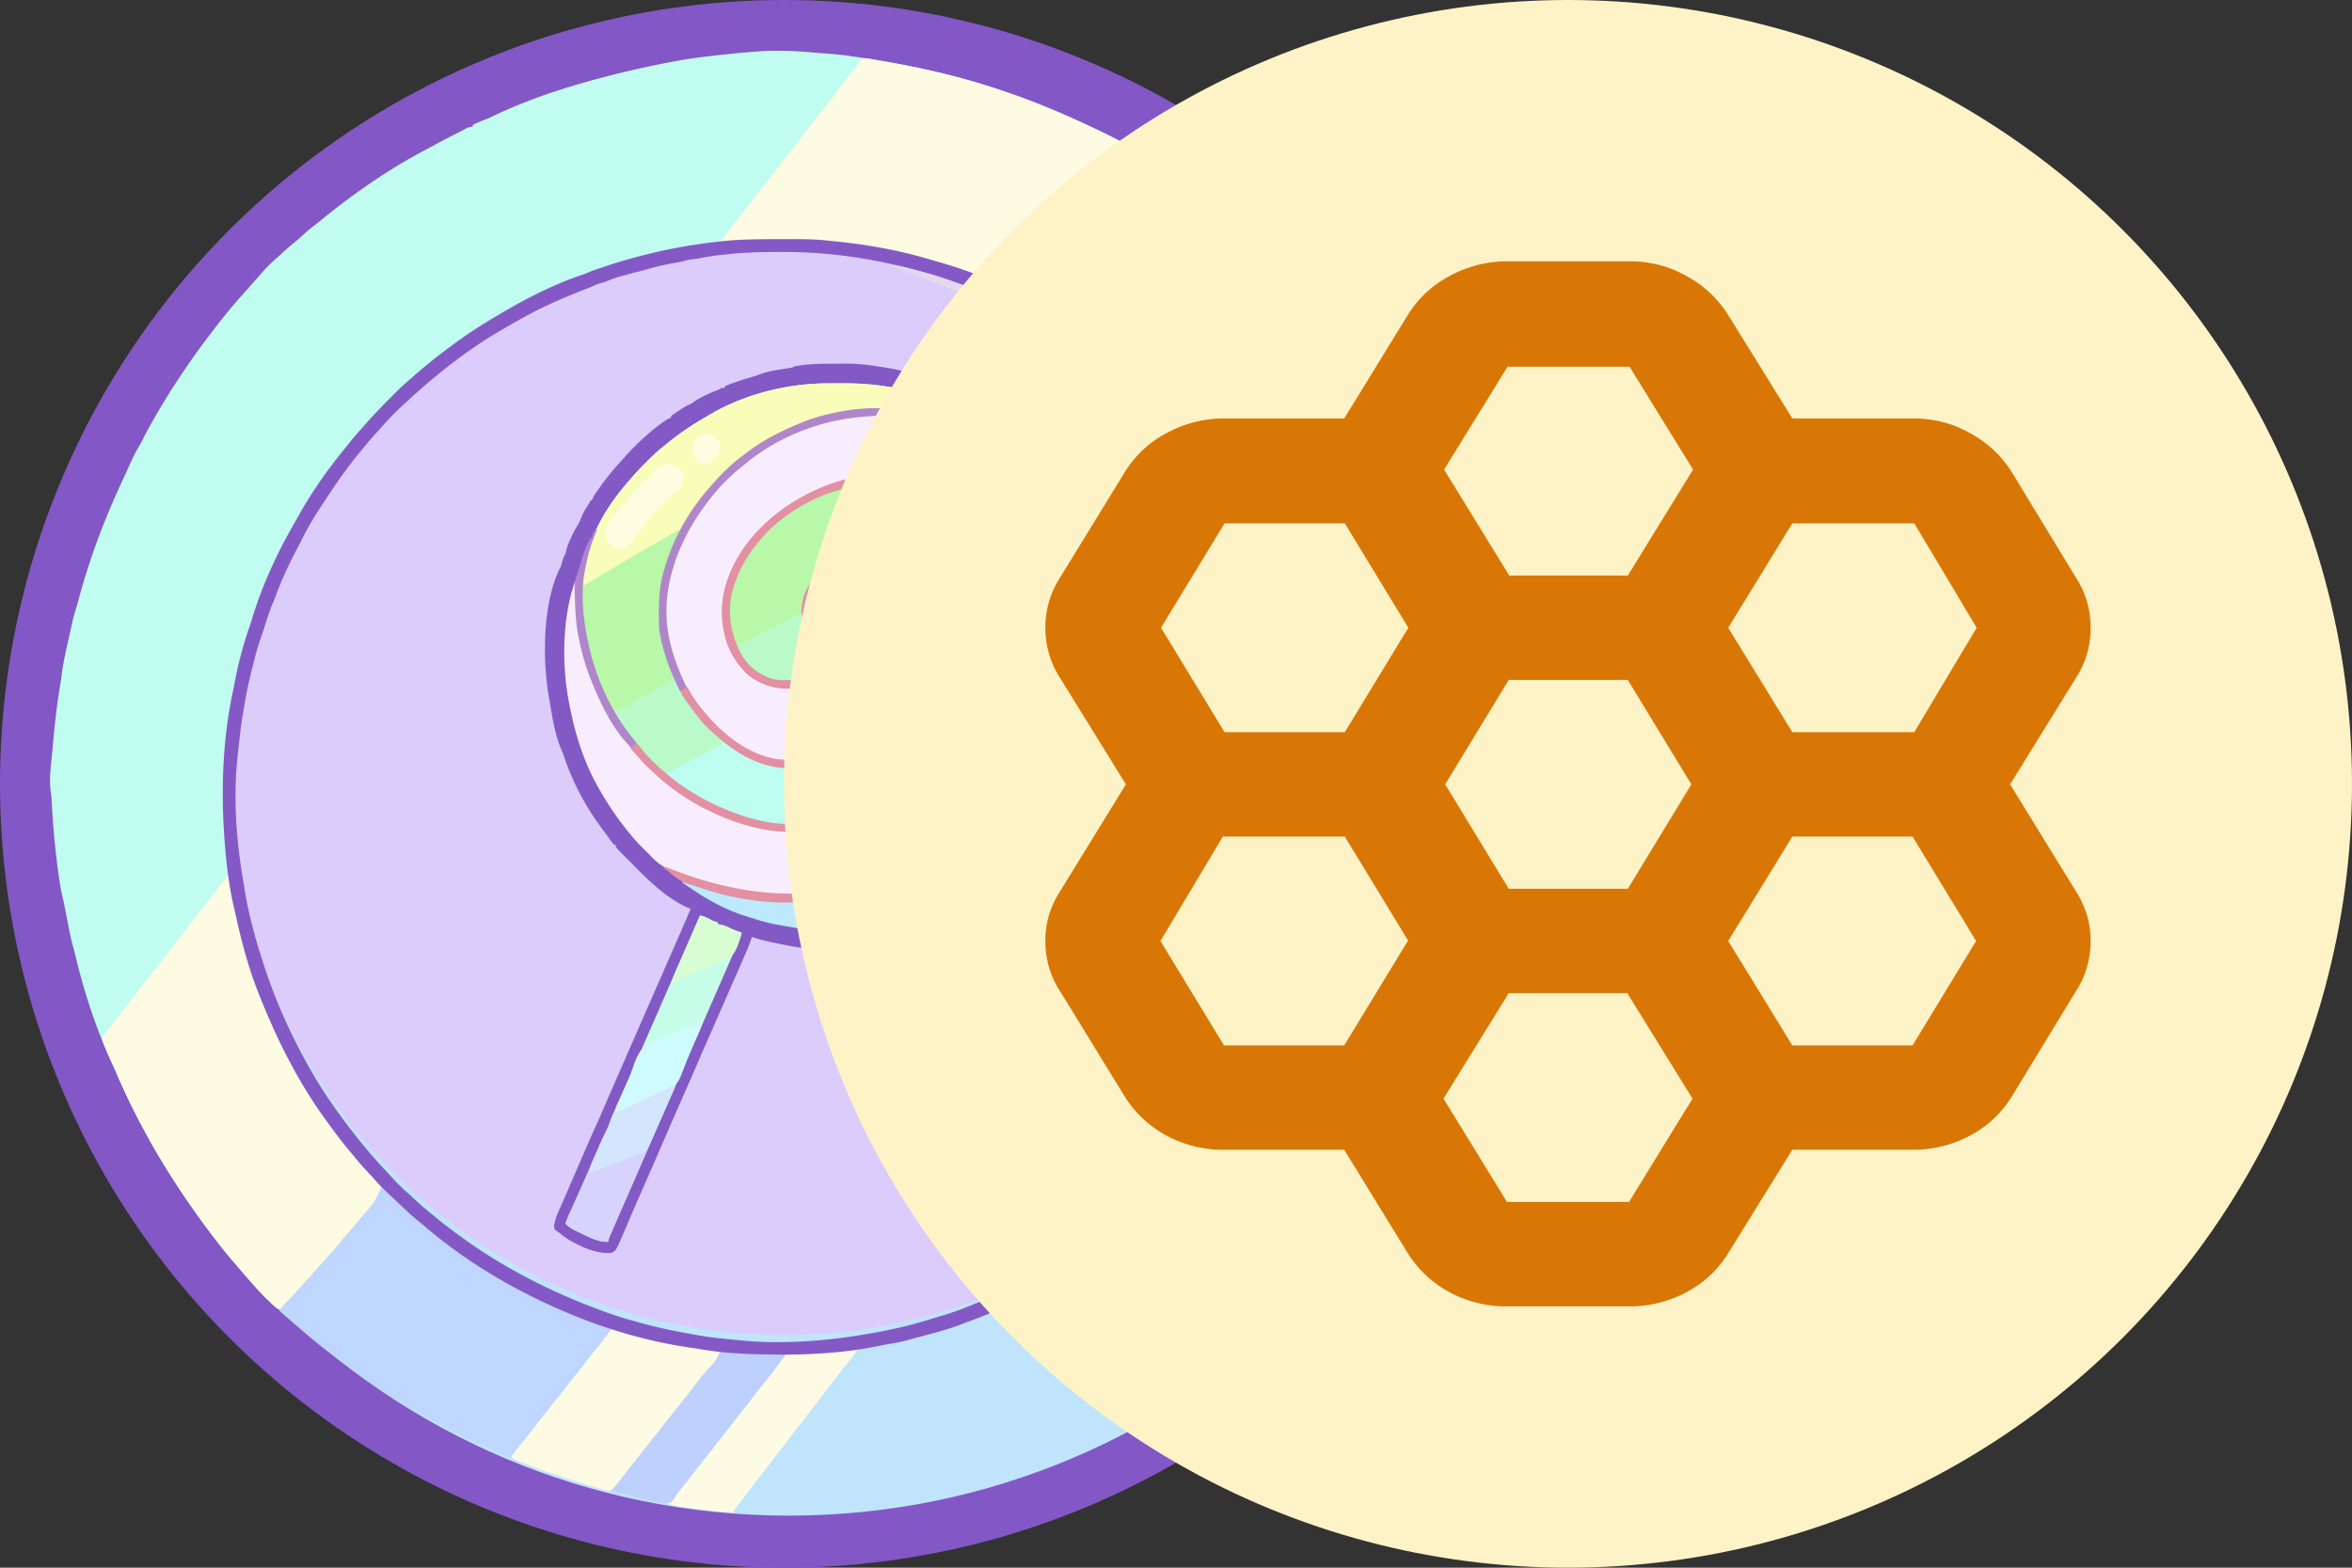 <svg xmlns="http://www.w3.org/2000/svg" viewBox="0 0 192 128"><rect x="0" y="0" width="192" height="128" fill="#333333" stroke="none"/><circle cx="64" cy="64" r="64" fill="#8357c6"/><path fill="#c1e4fd" d="M64.375 123.75c32.792 0 59.375-26.583 59.375-59.375S97.167 5 64.375 5 5 31.583 5 64.375s26.583 59.375 59.375 59.375"/><path fill="#dcccfc" d="M64 109c24.853 0 45-20.147 45-45S88.853 19 64 19 19 39.147 19 64s20.147 45 45 45"/><path fill="#c0fdf0" d="m66.075 4.26.243.02c2.36.19 2.36.19 3.4.342l.173.026c2.112.311 4.207.684 6.29 1.16l.152.034c6.02 1.38 11.887 3.748 23.929 11.41l.434.333a52 52 0 0 1 2.186 1.786l.355.301q.725.618 1.417 1.273c.218.206.437.41.665.605a12 12 0 0 1 1.238 1.263q.206.236.416.467c.324.36.639.729.953 1.098q.21.247.422.49c.454.524.881 1.063 1.298 1.616q.294.39.596.775c.681.87 1.334 1.758 1.939 2.683q.204.306.416.606c1.031 1.492 1.951 3.061 2.819 4.653l.299.546c.411.749.81 1.5 1.181 2.27l.079.161c.29.598.567 1.194.796 1.818q.15.378.317.748c.369.832.702 1.677 1.027 2.528l.326.853q.147.39.282.78l.053.152c.065.238.041.394-.031.628a5 5 0 0 1-.43.58l-.268.334-.139.172q-.317.398-.627.801l-.121.157q-.472.61-.939 1.225-.396.52-.801 1.033-.367.47-.727.945-.651.855-1.313 1.704l-.641.827-.23.297-.112.144-.235.303a142 142 0 0 0-1.043 1.36l-.116.153a231 231 0 0 1-1.652 2.141l-.125.164-.106.11c-.385.433-.368.845-.36 1.406l-.001.281q-.002.3.001.596c.003.466-.002.931-.006 1.397l-.003.307a31 31 0 0 1-.22 3.502l-.02.165q-.072.602-.154 1.204l-.021.162-.063.45-.037.26c-.052.2-.052.2-.261.339l-.002-.194-.032-2.765c-.016-2.464-.016-2.464-.2-4.92l-.028-.246c-.116-1.025-.235-2.05-.451-3.059q-.061-.3-.114-.6a68 68 0 0 0-.276-1.419l-.051-.258q-.15-.737-.377-1.454a14 14 0 0 1-.171-.598 37 37 0 0 0-1.911-5.472l-.107-.244a47 47 0 0 0-2.498-4.955 44.2 44.2 0 0 0-5.907-7.935l-.307-.336c-.636-.7-1.285-1.401-2.008-2.014-.17-.148-.333-.302-.497-.457-.383-.361-.771-.71-1.182-1.04a32 32 0 0 1-.473-.39 39 39 0 0 0-3.349-2.498l-.177-.12a46 46 0 0 0-4.687-2.739l-.289-.148a37 37 0 0 0-3.736-1.666 10 10 0 0 1-.646-.273c-.397-.18-.81-.314-1.223-.45l-.409-.138c-.473-.158-.946-.3-1.43-.416a13 13 0 0 1-.656-.184c-1.776-.536-3.606-.903-5.437-1.186l-.165-.026a34 34 0 0 0-1.886-.216 32 32 0 0 1-.699-.074c-1.18-.132-2.36-.121-3.546-.116h-.665c-2.159-.014-2.159-.014-4.305.186q-.384.05-.772.082c-2.241.193-4.49.666-6.653 1.28l-.152.042q-.516.148-1.03.306l-.217.066-.725.221-.233.071c-.401.124-.795.256-1.187.409l-.269.102c-3.73 1.437-7.347 3.255-10.566 5.648l-.418.306q-1.305.948-2.529 2.002-.174.15-.35.298c-.962.816-1.86 1.689-2.752 2.58l-.124.125a22 22 0 0 0-1.265 1.348l-.304.336c-.329.366-.64.744-.947 1.128l-.195.242a45 45 0 0 0-3.07 4.29l-.145.23c-1.76 2.835-3.323 5.87-4.335 9.062q-.113.351-.242.7c-.153.417-.286.84-.416 1.267l-.073.24a38 38 0 0 0-.557 2.026l-.043.18a39 39 0 0 0-.552 2.776q-.039.238-.084.475c-.133.73-.218 1.466-.302 2.203l-.018.159c-.607 5.322-.344 10.987 1.1 16.163q.067.253.131.508c.968 3.818 2.462 7.551 4.453 10.952l.328.568a42 42 0 0 0 5.268 7.2q.251.28.495.566a12 12 0 0 0 .414.444l.279.29c.156.211.16.277.135.531-.177.442-.479.815-.782 1.177l-.12.146-.24.289a51 51 0 0 1-1.26 1.512q-.316.369-.62.75c-.303.373-.626.725-.954 1.076q-.286.31-.56.63-.215.245-.432.485-.277.307-.547.62-.362.412-.736.815-.26.283-.51.574c-.285.33-.585.646-.884.963a10 10 0 0 0-.623.723c-.272-.112-.467-.297-.678-.496l-.111-.105a16 16 0 0 1-1.238-1.273 22 22 0 0 0-.418-.469 56 56 0 0 1-1.06-1.225l-.32-.372a38 38 0 0 1-1.387-1.707l-.127-.165c-2.212-2.883-4.206-5.909-5.918-9.117l-.138-.258A55 55 0 0 1 9.52 87.65q-.195-.447-.401-.89c-1.278-2.763-2.265-5.806-2.971-8.766a21 21 0 0 0-.214-.81c-.183-.683-.31-1.377-.444-2.07l-.194-.99-.033-.167-.031-.157-.027-.135a13 13 0 0 0-.102-.425 10 10 0 0 1-.174-.877l-.027-.164a52 52 0 0 1-.253-1.817l-.023-.18a58 58 0 0 1-.273-2.722l-.012-.161q-.055-.704-.093-1.409l-.009-.17-.016-.324a5 5 0 0 0-.062-.631c-.194-1.194.029-2.488.135-3.687l.042-.482c.134-1.532.301-3.052.558-4.57q.081-.483.14-.97c.139-1.114.41-2.21.654-3.304l.11-.506.038-.17.07-.322c.08-.362.18-.712.293-1.064q.09-.294.17-.591a56 56 0 0 1 2.273-6.781l.097-.24a73 73 0 0 1 1.328-3.021l.277-.607.41-.9c.194-.42.398-.821.643-1.213.132-.218.242-.446.354-.675.158-.32.33-.632.504-.943l.083-.15a59 59 0 0 1 2.766-4.451l.132-.196a55 55 0 0 1 1.97-2.715q.162-.21.323-.423a43 43 0 0 1 2.366-2.853q.195-.216.385-.437.355-.405.716-.805.2-.225.396-.454c.393-.452.82-.869 1.275-1.26q.261-.23.518-.47c.314-.287.638-.558.97-.826.192-.16.375-.328.559-.498.357-.33.73-.629 1.114-.927q.316-.245.626-.5c2.518-2.045 5.306-3.966 8.174-5.484l.903-.488.138-.074c.592-.318 1.186-.63 1.79-.926.19-.095.375-.191.556-.303.19-.11.357-.136.573-.161v-.14c.383-.178.764-.35 1.162-.493.204-.082.4-.178.597-.273 3.022-1.439 6.262-2.454 9.497-3.277l.264-.067a69 69 0 0 1 2.055-.486l.164-.037a70 70 0 0 1 2.937-.595l.27-.049a45 45 0 0 1 2.687-.37l.237-.027a80 80 0 0 1 3.237-.312l.17-.013c1.415-.106 2.795-.055 4.208.06"/><path fill="#fefbe3" d="M18.745 71.645c.242 1.514.495 3.023.907 4.501q.068.255.132.508c.968 3.819 2.462 7.552 4.453 10.952q.165.284.327.569a42 42 0 0 0 5.269 7.2q.251.28.496.566.155.175.316.343l.097.102q.138.146.28.29c.155.21.159.276.134.53-.177.442-.479.815-.782 1.177l-.12.145-.24.29q-.214.26-.426.523-.41.5-.833.989a29 29 0 0 0-.621.749c-.303.374-.627.725-.954 1.077q-.286.31-.561.63-.213.245-.43.485-.277.307-.549.619-.361.412-.735.816-.26.283-.51.574c-.285.33-.585.646-.883.963a10 10 0 0 0-.625.723c-.27-.113-.466-.297-.677-.496l-.112-.105a17 17 0 0 1-1.238-1.273 25 25 0 0 0-.418-.47 58 58 0 0 1-1.06-1.224q-.159-.187-.32-.372a38 38 0 0 1-1.386-1.707l-.126-.165c-2.212-2.883-4.208-5.91-5.92-9.118l-.137-.258a55 55 0 0 1-1.973-4.126q-.196-.451-.403-.896a27 27 0 0 1-.504-1.157l-.076-.181c-.172-.422-.172-.422-.17-.673.092-.213.215-.373.36-.555l.189-.24.104-.13q.3-.382.597-.766l.25-.326q.294-.376.583-.755 1.079-1.407 2.176-2.8 1.003-1.278 1.993-2.569 1.082-1.41 2.18-2.805.523-.664 1.038-1.334l.088-.114q.294-.385.575-.78l.08-.09h.139zm51.28-66.438c.277-.472.515-.496 1.042-.402q.153.03.304.063c.2.043.4.074.602.106q.4.067.797.14l.176.032c4.263.777 8.465 1.93 12.476 3.59l.237.097a72 72 0 0 1 3.467 1.545c1.01.477 2.003.976 2.977 1.524q.315.176.631.35a47 47 0 0 1 2.071 1.203l.17.104.155.097.133.084.094.085c0 .241-.034.278-.178.46-.059.074-.06.074-.119.15l-.129.162-.27.341-.14.177q-.314.399-.623.8l-.243.314-.491.636q-.567.736-1.147 1.461-.492.617-.968 1.247-.594.78-1.197 1.553l-.372.48q-.565.736-1.145 1.46a62 62 0 0 0-.996 1.28c-.168.22-.333.44-.488.67l-.144.211-.12.184c-.124.126-.124.126-.277.165-.29-.058-.518-.202-.772-.352l-.34-.195-.172-.098c-.36-.203-.731-.385-1.102-.566l-.591-.292a41 41 0 0 0-3.125-1.383l-.543-.218a33 33 0 0 0-1.775-.647l-.204-.07c-.41-.136-.821-.25-1.24-.352q-.335-.085-.665-.187c-1.777-.535-3.606-.904-5.437-1.187l-.164-.025a34 34 0 0 0-1.886-.216 32 32 0 0 1-.7-.074c-1.18-.132-2.36-.122-3.545-.116h-.665c-1.179 0-2.356.01-3.533.083l-.167.01a80 80 0 0 0-.875.06l.079-.104.53-.713q.585-.792 1.208-1.553c.3-.368.585-.744.867-1.125.317-.428.645-.848.974-1.266l.477-.607.566-.723q.964-1.227 1.914-2.467.393-.514.793-1.023.398-.507.792-1.016.44-.57.885-1.138.395-.503.782-1.01c.826-1.08.827-1.08 1.135-1.461.121-.155.12-.155.214-.338"/><path fill="#bfd6fe" d="M31.156 96.927a24 24 0 0 1 1.05.95l.315.297.155.148c.527.499 1.055.99 1.621 1.445q.259.212.512.432c.546.471 1.117.903 1.697 1.33l.151.111a50 50 0 0 0 2.508 1.735c3.31 2.159 7.008 3.992 10.82 5.056a4.8 4.8 0 0 1-.594.875l-.186.219-.096.114q-.242.293-.474.596l-.097.123-.29.373-.373.48-.094.12q-.375.475-.757.942-.465.573-.904 1.169c-.235.311-.483.613-.73.915a32 32 0 0 0-.685.871 45 45 0 0 1-.93 1.174q-.345.422-.677.854-.324.415-.656.825-.371.466-.725.946a49 49 0 0 1-3.04-1.342l-.171-.081a62 62 0 0 1-2.525-1.261l-.154-.082-.627-.335a43 43 0 0 1-.717-.397 59 59 0 0 1-4.439-2.776l-.195-.133a55 55 0 0 1-2.705-1.976q-.21-.163-.422-.325a48 48 0 0 1-2.248-1.849l-.514-.441q-.575-.493-1.142-.993c.148-.272.316-.47.539-.684.248-.244.483-.492.709-.757q.291-.33.593-.65c.278-.299.552-.598.818-.907q.23-.264.468-.523.36-.395.71-.8.212-.24.427-.476c.275-.305.534-.62.79-.939q.23-.275.47-.538c.269-.297.522-.602.773-.914q.216-.264.439-.522c.97-1.097.97-1.097 1.602-2.399"/><path fill="#fefbe4" d="M49.916 108.5c.378.065.742.15 1.107.266 2.177.689 4.443 1.126 6.707 1.386q.352.044.702.095c1.44.192 2.886.251 4.337.275l.172.003q1.007.017 2.007-.007l.18-.006c.281-.005.563-.019.844-.03l.174-.006.004-.001q.303-.015.606-.034a39 39 0 0 0 1.397-.125l.501-.05.828-.081q.257-.016.514-.012l-.203.309c-.209.305-.433.594-.67.88q-.263.321-.513.65l-.088.116-.176.232-.416.546-.086.11q-.375.489-.753.974-.486.625-.964 1.255-.452.596-.914 1.182-.425.544-.842 1.095-.476.624-.959 1.244-.482.62-.956 1.249a35 35 0 0 1-.594.76q-.202.253-.396.51-.196.257-.388.518-.414.556-.846 1.099a8 8 0 0 0-.38.518h-.006l-.064.09-.677-.066c-.457-.02-.918-.091-1.36-.146l-.31-.038c-2.28-.282-2.454-.304-2.724-.434l-.242-.061-.432-.069a23 23 0 0 1-2.55-.533 30 30 0 0 0-1.417-.335 28 28 0 0 1-2.3-.641l-.465-.145a78 78 0 0 1-2.248-.738l-.188-.064a49 49 0 0 1-2.313-.847l-.215-.085c-.466-.192-.466-.192-.624-.35.33-.435.66-.868 1.008-1.29q.337-.413.66-.837.313-.413.642-.815c.28-.339.549-.684.817-1.032q.472-.614.964-1.212.243-.302.477-.614.4-.522.817-1.033.494-.606.966-1.231c.204-.265.416-.523.627-.782a31 31 0 0 0 1.221-1.612m62.117-78.64c.262.247.468.506.664.81l.089.138.289.446.098.153a62 62 0 0 1 2.243 3.794l.299.546c.411.749.81 1.5 1.181 2.27l.079.16c.29.6.567 1.194.796 1.82q.15.377.317.747c.369.833.702 1.677 1.027 2.528l.069.18.198.518.059.155q.147.388.283.78l.052.152c.065.238.041.394-.031.628a5 5 0 0 1-.43.58l-.268.335-.139.17q-.317.399-.627.802l-.121.156q-.472.61-.939 1.226-.396.52-.801 1.033a86 86 0 0 0-.727.945q-.651.854-1.313 1.704l-.641.827-.23.297-.112.144-.235.303q-.404.521-.804 1.047l-.238.312-.117.155a216 216 0 0 1-1.652 2.14l-.125.164-.106.109c-.385.433-.368.845-.359 1.406l-.002.282q-.002.298.001.596c.003.465-.002.931-.006 1.397l-.002.307a31 31 0 0 1-.221 3.502l-.02.164q-.073.603-.153 1.204l-.022.163-.063.45-.037.26c-.052.2-.052.2-.261.34l-.002-.194-.021-1.827-.011-.939c-.016-2.464-.016-2.464-.2-4.919l-.028-.248c-.116-1.025-.235-2.049-.45-3.059q-.062-.298-.115-.6-.13-.71-.276-1.418l-.051-.259q-.15-.736-.377-1.453a14 14 0 0 1-.171-.598 37 37 0 0 0-1.911-5.472l-.107-.244c-.742-1.701-1.503-3.435-2.533-4.985-.029-.162-.029-.162 0-.348q.15-.212.325-.4l.213-.243.112-.129c.194-.229.373-.47.553-.71.351-.467.715-.92 1.088-1.37q.445-.541.866-1.1a32 32 0 0 1 .63-.789q.407-.499.799-1.011.39-.513.799-1.011.41-.5.803-1.015.368-.482.747-.954.453-.566.89-1.146.48-.633.992-1.24c.177-.214.337-.435.494-.665"/><path fill="#bed1fe" d="m58.81 110.313.128.012a67 67 0 0 0 3.523.206l.499.018 1.2.043-.085.113-.112.15-.11.147-.302.407q-.583.789-1.203 1.548a36 36 0 0 0-.798 1.02q-.53.7-1.08 1.382-.44.552-.871 1.108l-.477.609-.191.244-.478.61-.191.244-.47.6q-.471.6-.938 1.204c-.38.491-.761.982-1.153 1.464a9 9 0 0 0-.478.641l-.09.128-.233.35c-.243.207-.379.203-.69.185a12 12 0 0 1-1.042-.18l-.231-.048a23 23 0 0 1-1.473-.359 22 22 0 0 0-1.131-.273l-.195-.044-.43-.095.117-.046c.215-.127.338-.288.495-.482l.093-.114q.316-.392.622-.79.246-.32.496-.638l.587-.751q.567-.725 1.15-1.44.43-.534.844-1.083c.248-.323.507-.638.764-.955q.348-.425.682-.86.293-.379.589-.754l.487-.624q.517-.663 1.046-1.315c.715-.73.715-.73 1.13-1.582"/><path fill="#8459c6" d="M63.549 19.529q.333 0 .665-.002c1.185-.005 2.36-.004 3.538.136q.234.027.467.049c2.654.26 5.297.745 7.852 1.52q.32.094.642.184a34 34 0 0 1 4.223 1.505c1.541.657 3.047 1.349 4.511 2.166q.255.142.51.28c.769.42 1.51.878 2.243 1.355l.22.143c2.15 1.42 4.18 3.01 6.061 4.773q.165.154.332.306c.724.661 1.45 1.337 2.082 2.089q.221.253.453.496c.36.385.708.774 1.037 1.186q.192.24.388.474a38 38 0 0 1 1.726 2.246l.123.173c.592.83 1.154 1.675 1.683 2.546l.108.178c2.131 3.523 3.846 7.309 4.91 11.296q.12.44.259.875c.151.488.257.98.355 1.48l.054.27.105.522.111.55c.284 1.393.505 2.794.638 4.21l.016.165c.118 1.345.125 2.694.123 4.044v.72c.002 1.6-.043 3.18-.226 4.77l-.022.198a38 38 0 0 1-.578 3.494q-.133.637-.245 1.277c-.076.384-.177.76-.282 1.136q-.08.282-.156.566-.186.669-.376 1.338l-.055.195a21 21 0 0 1-.703 2.088q-.169.424-.327.852a43 43 0 0 1-4.543 8.856l-.091.136a43 43 0 0 1-3.077 4.072q-.149.174-.294.35c-.835.992-1.734 1.918-2.648 2.837l-.124.124c-.434.438-.87.866-1.34 1.266l-.334.304c-.364.33-.742.642-1.124.951l-.241.196a44 44 0 0 1-4.623 3.289l-.166.103a47 47 0 0 1-3.12 1.761 44 44 0 0 1-3.87 1.762l-.205.083q-.419.171-.847.326-.396.143-.787.296c-1.292.498-2.636.833-3.974 1.185q-.316.084-.633.175a11 11 0 0 1-1.085.231l-.406.071-.205.037q-.271.05-.542.106c-2.89.594-5.852.748-8.796.7l-.48-.007c-1.776-.028-3.574-.127-5.327-.437a18 18 0 0 0-.724-.109c-3.581-.51-7.133-1.57-10.453-3.006l-.172-.074a36 36 0 0 1-1.268-.572c-3.578-1.671-6.963-3.775-9.96-6.36q-.282-.24-.572-.471c-.477-.39-.918-.816-1.363-1.24l-.565-.53c-.526-.49-1.044-.98-1.513-1.528a23 23 0 0 0-.5-.543 20 20 0 0 1-1.097-1.251 17 17 0 0 0-.414-.494 30 30 0 0 1-1.416-1.821l-.356-.482c-2.293-3.11-4.061-6.58-5.488-10.162l-.138-.343c-.834-2.077-1.415-4.261-1.89-6.446a25 25 0 0 0-.109-.466c-.34-1.428-.557-2.915-.693-4.376l-.018-.182c-.413-4.391-.332-9.003.61-13.325q.048-.232.09-.466c.3-1.632.723-3.257 1.275-4.82q.1-.303.191-.609c.832-2.733 2.08-5.425 3.516-7.889q.14-.243.275-.49c1.104-1.994 2.454-3.879 3.9-5.635q.198-.244.392-.492c.235-.296.483-.576.737-.855q.195-.216.383-.435c.61-.7 1.248-1.368 1.904-2.024l.4-.401c.416-.418.832-.829 1.283-1.21l.24-.21a44 44 0 0 1 3.14-2.529q.237-.172.471-.347a36 36 0 0 1 2.472-1.654l.144-.09q.446-.274.898-.537l.162-.096c2.115-1.244 4.357-2.39 6.688-3.168.2-.07.392-.15.587-.235.29-.12.587-.215.884-.314l.219-.073a46 46 0 0 1 3.967-1.134l.174-.041a44 44 0 0 1 5.237-.887l.148-.017c1.575-.18 3.156-.183 4.739-.183m-4.264 1.241-.467.052q-.9.1-1.789.279-.292.056-.586.083c-.27.03-.501.094-.76.17q-.165.033-.33.061c-.848.15-1.693.323-2.519.567a19 19 0 0 1-.843.226q-.61.154-1.215.327l-.184.05q-.547.157-1.071.379a5 5 0 0 1-.513.168c-.279.08-.534.185-.797.307-.2.09-.404.168-.61.246q-.55.21-1.093.441l-.406.169c-.567.233-1.123.488-1.675.754l-.157.076c-.967.469-1.9.99-2.831 1.528l-.255.146-.579.342-.196.116c-1.556.939-3.046 2.018-4.459 3.16l-.196.158a48 48 0 0 0-2.236 1.934l-.115.106c-1.18 1.084-1.18 1.084-2.264 2.261q-.194.224-.396.44c-.39.422-.756.858-1.116 1.306l-.139.167a36 36 0 0 0-2.276 3.05l-.256.38c-.877 1.297-1.748 2.643-2.43 4.057q-.122.25-.255.494a33 33 0 0 0-1.058 2.157l-.062.137a19 19 0 0 0-.672 1.68 6 6 0 0 1-.215.523c-.214.466-.36.96-.519 1.447l-.097.297-.194.59-.19.57c-.17.503-.327 1.007-.457 1.523l-.052.204-.16.641-.055.217c-.246.976-.45 1.952-.61 2.946q-.043.261-.089.521-.167.974-.272 1.955l-.051.437q-.046.395-.087.79l-.037.355c-.363 3.403-.11 6.894.478 10.256q.043.25.08.503c.354 2.24.964 4.414 1.685 6.56l.046.139c.922 2.76 2.135 5.418 3.567 7.949l.097.172c1.125 1.972 2.446 3.844 3.863 5.614l.157.196q.975 1.206 2.03 2.34l.327.355c.476.52.952 1.03 1.487 1.492q.261.232.515.475c.383.36.77.71 1.181 1.039q.239.192.473.39c.724.608 1.47 1.178 2.237 1.731l.155.111c3.621 2.618 7.603 4.59 11.796 6.094l.201.071c.915.326 1.85.582 2.787.835l.2.054c1.286.35 2.594.593 3.905.829l.345.062c.951.17 1.911.265 2.873.356q.235.021.472.047c2.485.253 5.01.177 7.491-.093l.23-.025q.685-.078 1.368-.184l.23-.033c2.178-.316 4.341-.767 6.44-1.436q.316-.099.634-.191a23 23 0 0 0 2.231-.772q.277-.113.554-.222c1.865-.737 3.693-1.55 5.438-2.544l.54-.304a42 42 0 0 0 6.817-4.788l.351-.298a43 43 0 0 0 2.578-2.406l.196-.196c.354-.356.693-.72 1.02-1.102l.303-.336c.329-.366.64-.744.947-1.128l.203-.252a48 48 0 0 0 2.09-2.816l.1-.144A46 46 0 0 0 103 85.284l.101-.193c.859-1.652 1.561-3.365 2.188-5.117q.104-.28.217-.557c.135-.335.251-.673.36-1.017l.062-.195a47 47 0 0 0 1.08-4.153c.318-1.462.528-2.934.699-4.419l.023-.194q.07-.617.134-1.235l.024-.24c.069-.786.056-1.576.054-2.364v-.756c.001-1.459-.051-2.897-.221-4.345l-.067-.587c-.183-1.608-.512-3.186-.86-4.765l-.078-.35c-1.473-6.742-4.889-13.11-10.837-20.153l-.323-.352c-.5-.547-1-1.083-1.562-1.567a24 24 0 0 1-.513-.472c-.383-.36-.77-.71-1.18-1.039q-.24-.194-.476-.393a31 31 0 0 0-2.02-1.555q-.203-.144-.404-.29a41.5 41.5 0 0 0-5.23-3.23l-.245-.127a45 45 0 0 0-4.689-2.104l-.155-.059c-.366-.14-.736-.271-1.107-.402a26 26 0 0 1-.519-.192c-.9-.339-1.828-.575-2.757-.814l-.69-.18a40 40 0 0 0-10.193-1.298h-.249c-1.432.003-2.858.034-4.282.2"/><path fill="#e2d9ef" d="M72.706 21.633c.66.039 1.28.205 1.915.375l.174.046a45 45 0 0 1 3.3 1.03q.336.115.673.223c.337.112.655.25.977.4q.274.126.555.24c2.146.869 4.262 1.906 6.233 3.124l.153.094a44 44 0 0 1 5.007 3.57q.261.216.524.428c.32.262.627.538.93.82q.228.206.461.41c.29.253.57.514.85.778l.141.132c.43.407.848.818 1.235 1.268q.232.261.473.517c.36.384.707.773 1.036 1.185q.192.24.388.474a38 38 0 0 1 1.726 2.246l.123.173c.592.83 1.154 1.674 1.683 2.546l.108.177a46 46 0 0 1 4.753 10.703q.247.796.454 1.603l.064.247c.166.652.306 1.307.429 1.968q.066.344.137.687c.198 1.001.355 1.997.468 3.01l.068.585c.168 1.455.202 2.904.202 4.367l.002.74a27 27 0 0 1-.154 3.032l-.018.17q-.049.455-.103.91l-.052.44q-.11.915-.244 1.827l-.208.07v-.15l.003-1.42.002-.73c.005-1.645-.016-3.289-.161-4.93l-.014-.15c-.35-3.952-1.039-7.876-2.262-11.653l-.074-.228c-.653-2.014-1.479-3.948-2.427-5.838l-.121-.242a44.5 44.5 0 0 0-5.09-7.914l-.108-.135a48 48 0 0 0-2.351-2.74l-.24-.268c-.449-.51-.925-.992-1.405-1.472l-.418-.42c-.582-.585-.582-.585-1.196-1.138-.216-.186-.42-.385-.627-.581a18 18 0 0 0-1.11-.972q-.255-.208-.503-.423a32 32 0 0 0-1.623-1.291l-.413-.316c-2.093-1.6-4.322-2.985-6.64-4.23l-.512-.277c-1.824-.988-3.745-1.78-5.696-2.474l-.14-.05a21 21 0 0 0-1.337-.433z"/><path fill="#8359c6" d="m68.532 29.694.228-.002a16 16 0 0 1 2.808.21q.35.057.703.108c.485.072.96.163 1.434.29a8 8 0 0 0 .53.117c.582.115 1.141.25 1.689.482.218.089.438.168.66.246q.248.09.5.179l.223.08c.525.194 1.018.431 1.515.686.387.198.784.379 1.18.558v.14l.112.022c.367.106.635.3.93.535l.208.105c.213.107.373.233.556.383q.172.106.347.21l.144.109c.13.104.13.104.282.17.13.07.13.07.27.278q.171.107.347.21.192.15.382.309.282.236.57.468c.182.147.34.311.507.477q.15.134.303.266c.253.223.474.456.69.714.16.185.337.354.515.523.09.101.09.101.09.24h.139c.278.312.278.312.278.488h.139q.183.213.351.436l.097.124c.24.314.24.314.278.496l.038.13.209.07c.095.116.095.116.193.27l.11.171.117.186.122.19c.694 1.096 1.402 2.228 1.89 3.435l.09.225c.145.368.273.706.326 1.1h.14l.045.156c.116.387.237.767.38 1.145.314.847.513 1.717.686 2.603l.052.262c.543 2.859.516 5.948-.052 8.801l-.05.257c-.263 1.289-.587 2.586-1.131 3.787a5 5 0 0 0-.269.713 4.5 4.5 0 0 1-.33.781l-.152.297-.078.152q-.104.207-.203.417c-.652 1.369-1.499 2.66-2.442 3.844l-.132.17q-.431.546-.9 1.06-.195.215-.38.434c-.504.58-1.06 1.117-1.646 1.613l-.188.165c-1.96 1.714-4.22 3.032-6.62 4.018l-.138.056c-1.956.802-4.025 1.28-6.116 1.547l-.164.023a20.9 20.9 0 0 1-6.837-.269 39 39 0 0 0-.566-.113c-.732-.147-1.454-.299-2.16-.547l-.038.118q-.176.543-.406 1.065l-.068.156-.223.509-.158.362-.331.757q-.24.544-.476 1.089-.85 1.946-1.708 3.888-.561 1.273-1.11 2.55-.49 1.132-.99 2.26-.648 1.47-1.289 2.946l-.074.17-.29.668q-.342.79-.687 1.58l-.058.134-.807 1.846-.396.904a202 202 0 0 0-1.186 2.751c-.78 1.847-.78 1.847-1.17 2.042-.56.053-1.064-.046-1.598-.209l-.14-.041a7 7 0 0 1-1.215-.534l-.187-.095a6 6 0 0 1-1.036-.688c-.141-.117-.141-.117-.345-.245-.135-.14-.135-.14-.17-.362.086-.653.39-1.25.652-1.847l.121-.28.251-.575.45-1.038a907 907 0 0 1 1.12-2.59l.153-.355a77 77 0 0 1 .804-1.803c.172-.376.334-.757.497-1.137l.24-.555.063-.148q.4-.924.804-1.846l.08-.183.406-.925.709-1.62.39-.893.157-.358 1.563-3.573.078-.178.157-.358 1.117-2.552.342-.78.162-.37c.285-.65.568-1.3.837-1.957l-.163-.064c-1.681-.691-3.31-2.27-4.562-3.562q-.269-.27-.539-.538l-.195-.194-.196-.194c-.46-.478-.46-.478-.46-.677h-.139c-.083-.09-.083-.09-.176-.217l-.104-.14-.11-.153-.115-.156-.226-.31-.252-.338c-1.33-1.78-2.425-3.838-3.119-5.95-.066-.204-.066-.204-.167-.424-.575-1.325-.783-2.85-1.029-4.264l-.034-.192c-.515-3.089-.495-7.664.956-10.514.088-.179.123-.364.168-.557.056-.2.156-.374.248-.559l.057-.248c.085-.355.23-.676.381-1.006l.08-.18q.224-.497.519-.954a2.5 2.5 0 0 0 .218-.474c.147-.387.334-.715.564-1.06.134-.185.134-.185.196-.4h.139l.046-.14c.124-.28.293-.514.47-.762l.113-.158a20 20 0 0 1 1.63-2.029q.205-.223.402-.454a17 17 0 0 1 .809-.854l.14-.14c.313-.315.639-.611.976-.901l.124-.11c.287-.25.585-.483.892-.71l.135-.1c.233-.173.446-.312.724-.405v-.139c.11-.09.11-.09.262-.192l.166-.11.176-.116.172-.116c.429-.284.429-.284.654-.374.157-.063.266-.13.4-.233.252-.187.516-.33.798-.467l.146-.073c.323-.158.648-.3.984-.425.152-.058.152-.058.342-.195h.278v-.14c.663-.261 1.33-.492 2.015-.69.265-.077.526-.158.784-.256.71-.271 1.455-.375 2.203-.492l.214-.034.195-.03c.146-.016.146-.016.217-.1 1.222-.255 2.506-.232 3.747-.236"/><path fill="#befeed" d="M116.479 37.32c.165.207.285.416.399.655l.107.222.111.233.114.239c.216.459.421.915.592 1.394.083.228.178.45.276.672l-.297.383-.262.338-.664.855q-.654.843-1.301 1.693-.397.52-.801 1.033-.425.544-.842 1.095-.414.546-.836 1.087-.473.608-.938 1.22-.77 1.008-1.547 2.006a182 182 0 0 0-1.302 1.69l-.221.289q-.25.327-.496.656l-.265.348-.124.168-.117.153-.103.136c-.098.097-.098.097-.307.097a33 33 0 0 1-.451-1.53l-.123-.455a11 11 0 0 0-.52-1.519c-.054-.14-.054-.14-.087-.4.11-.194.259-.334.417-.489q.16-.206.317-.413.405-.533.829-1.05a39 39 0 0 0 .804-1.016q.423-.554.862-1.1.35-.44.697-.882.397-.508.799-1.011a140 140 0 0 0 1.367-1.738 72 72 0 0 1 1.021-1.282q.466-.57.907-1.159c.392-.518.799-1.02 1.213-1.519.456-.508.456-.508.772-1.1"/><path fill="#c5fde8" d="M57.142 74.757c.29.043.51.143.769.28.332.174.332.174.69.278v.14l.117.02c.336.066.611.16.912.322.294.146.607.247.916.355-.055.283-.175.538-.29.8l-.069.158-.227.519-.16.365-.42.962-.247.566-.713 1.63-.861 1.971q-.786 1.804-1.576 3.607l-.709 1.619-.233.532-.717 1.64-.328.749-.161.368q-.405.928-.813 1.856-.553 1.261-1.101 2.525a857 857 0 0 1-1.797 4.115q-.03.073-.064.147l-.176.406-.099.229a3 3 0 0 0-.147.473c-.83.041-1.633-.425-2.371-.771l-.187-.087a3.5 3.5 0 0 1-.916-.606c.09-.287.196-.558.321-.832l.112-.246.06-.132q.64-1.407 1.257-2.825l.08-.185q.358-.817.714-1.636l.257-.588.087-.201q.198-.457.422-.901c.132-.261.239-.52.333-.798.204-.57.453-1.119.704-1.669q.486-1.067.95-2.144l.225-.52.058-.137c.26-.605.526-1.21.79-1.813l.08-.183.406-.925.787-1.799.312-.714.078-.178.471-1.076q.912-2.08 1.815-4.162.326-.753.659-1.504"/><path fill="#d7d3fe" d="m55.127 88.7-.517 1.174-.183.416q-.477 1.085-.958 2.168c-.359.806-.707 1.614-1.052 2.426q-.569 1.333-1.155 2.657c-.564 1.278-.564 1.278-1.122 2.558q-.06.134-.117.268l-.158.364-.088.203q-.088.221-.14.455c-.83.041-1.632-.425-2.37-.771l-.187-.087a3.5 3.5 0 0 1-.916-.606c.09-.287.196-.558.321-.832l.112-.246.06-.132q.64-1.407 1.257-2.825l.08-.185q.358-.817.714-1.636l.257-.589.087-.2q.197-.453.419-.893a8 8 0 0 0 .388-.933c.177-.504.177-.504.335-.662h.208q.18-.07.355-.153l.218-.102.235-.11q.12-.058.243-.115c1.414-.659 1.414-.659 2.81-1.356l.139-.072q.173-.09.344-.183c.172-.07.172-.07.38 0"/><path fill="#d0fbfe" d="M57.35 83.333c-.04.313-.121.568-.25.856l-.055.127-.185.415q-.136.3-.268.6l-.07.158q-.222.504-.419 1.017-.135.35-.275.7-.066.168-.128.338c-.229.628-.429 1.056-1.051 1.348q-.216.094-.435.177c-.17.066-.33.149-.492.236-1.135.58-2.296 1.103-3.459 1.627-.107-.329.027-.553.163-.853l.077-.173q.167-.378.339-.754l.265-.587.09-.197q.266-.601.477-1.225c.298-.862.564-1.574 1.414-2.026.344-.162.698-.293 1.056-.42.472-.174.923-.396 1.378-.61q.362-.167.725-.33c.12-.055.12-.055.245-.11q.115-.053.233-.105l.133-.06c.337-.15.337-.15.492-.15"/><path fill="#d4e5fe" d="m55.127 88.7-1.32 2.998-.073.166-.413.937-.1.226-.092.207-.077.174-.079.173-.084.218c-.16.257-.333.316-.61.402l-.302.105-.16.054c-.278.097-.55.207-.823.317l-.34.135-.517.206c-1.815.724-1.815.724-2.028.724.038-.393.145-.703.308-1.06l.072-.162q.113-.255.228-.508l.151-.338c.199-.444.398-.887.618-1.32.149-.293.265-.59.373-.9.177-.504.177-.504.335-.662h.208q.18-.07.355-.153l.218-.102.235-.11q.12-.058.243-.115c1.414-.659 1.414-.659 2.81-1.356l.139-.072q.173-.09.344-.183c.173-.07.173-.07.381 0"/><path fill="#d8fdd2" d="M57.142 74.757c.289.052.508.142.769.28.332.174.332.174.69.278v.14l.117.02c.336.066.611.16.912.322.294.146.607.247.916.355-.156.684-.432 1.583-.96 2.058a3.5 3.5 0 0 1-.563.198c-.309.094-.6.237-.895.366l-.366.156q-.387.167-.76.36c-.248.124-.502.232-.755.343-.409.18-.812.366-1.207.576-.121.056-.121.056-.26.056.108-.347.245-.674.392-1.006l.075-.172.245-.557.168-.383.257-.585.817-1.868.125-.288z"/><path fill="#f8edfe" d="M67.443 46.917c2.628-2.525 6.67-1.248 9.296.592.644.461 1.227.98 1.803 1.523l.135.123c1.012.963 1.795 2.236 2.367 3.502l.06.132c.301.678.502 1.369.635 2.1l.038.206c.114.707.129 1.405.126 2.12v.186c-.006 1.877-.325 3.797-1.137 5.505l-.152.335c-.678 1.487-1.56 2.755-2.627 3.987l-.168.195q-.468.535-1.013.99l-.205.179c-1.732 1.51-3.772 2.572-5.91 3.377l-.155.058c-.784.294-1.598.469-2.416.639l-.159.033c-4.148.849-8.342.048-12.276-1.33a42 42 0 0 0-.712-.241c-.784-.273-1.311-.66-1.88-1.263q-.18-.19-.368-.372a16 16 0 0 1-1.142-1.219l-.094-.113a25 25 0 0 1-2.407-3.442L49 64.578c-1.282-2.183-1.997-4.427-2.488-6.901l-.036-.178c-.623-3.108-.6-6.987.453-10.001h.07l.001.24c.019 1.922.106 3.754.624 5.616l.046.189c.537 2.138 1.521 4.295 2.803 6.086l.133.188q.209.29.423.578l.157.216c.38.513.794.982 1.233 1.445q.204.215.392.446c.133.16.261.292.42.426.15.128.3.256.443.392.973.919 2.1 1.65 3.26 2.305l.178.1c1.637.918 3.356 1.5 5.181 1.909l.194.043c.86.184 1.72.197 2.594.2h.177c.955.001 1.864-.065 2.794-.3l.258-.064c1.42-.398 2.722-1.146 3.842-2.097l.192-.162c.43-.372.777-.786 1.127-1.233l.14-.165c.428-.505.734-1.064 1.042-1.647l.07-.133c.289-.545.53-1.085.694-1.68q.03-.108.063-.218c.396-1.615.229-3.301-.62-4.732a7 7 0 0 0-.555-.697l-.127-.148c-.71-.772-1.87-1.402-2.929-1.47a24 24 0 0 0-.714-.003l-.242-.002c-.4 0-.77.024-1.161.104-.274.05-.37.06-.64-.034l-.206-.146-.227-.16-.216-.163-.191-.142a10 10 0 0 1-.503-.416l-.15-.127c-.508-.467-.924-1.125-.98-1.824-.028-1.315.533-2.367 1.425-3.301"/><path fill="#f8edfe" d="M70.434 33.953c2.846-.329 5.98.18 8.619 1.27q.31.125.623.242c1.084.417 2.141.91 3.183 1.423l.182.088c.68.341 1.197.804 1.707 1.363l.145.156c.667.72.667.72.667.916h.14q.165.194.316.396l.094.124a27.4 27.4 0 0 1 2.786 4.64l.062.132c1.884 3.982 2.138 8.799 1.423 13.093a25 25 0 0 0-.071.458c-.125.803-.342 1.575-.581 2.351l-.057.185a17.7 17.7 0 0 1-2.514 5.113l-.107.15c-.663.922-1.35 1.801-2.124 2.631-.224.24-.438.49-.65.74-.106.105-.107.104-.246.104l-.06.136c-.078.144-.079.143-.217.213.092-.262.208-.456.377-.675.932-1.263 1.67-2.683 2.263-4.135l.143-.314c.518-1.168.84-2.418 1.081-3.67a107 107 0 0 0 .277-1.461c.75-3.939-.053-8.406-1.918-11.915l-.073-.137c-.605-1.15-1.355-2.175-2.22-3.14l-.106-.12a14 14 0 0 0-1.422-1.414l-.112-.093c-1.401-1.18-2.95-2.084-4.613-2.834l-.134-.062c-3.168-1.428-6.803-1.344-10.017-.143a14.3 14.3 0 0 0-4.568 2.853q-.211.195-.433.38c-1.462 1.292-2.562 3.174-3.052 5.059l-.037.138c-.298 1.176-.242 2.385.037 3.557l.038.192a5.9 5.9 0 0 0 1.351 2.597l.163.207c.481.58 1.222.947 1.921 1.186l.184.068c1.143.356 2.497.219 3.568-.28.83-.442 1.481-1.02 2.085-1.739.295.253.45.566.625.907l.094.178c.547 1.075.818 2.25.473 3.44-.537 1.442-1.594 2.48-2.968 3.14-.787.35-1.473.44-2.327.449l-.23.003a5.2 5.2 0 0 1-1.504-.239l-.143-.04c-2.873-.809-5.139-3.269-6.57-5.792-.66-1.193-1.16-2.447-1.416-3.789l-.032-.167c-.647-3.541.433-7.132 2.429-10.07q.449-.648.938-1.267l.095-.12c.868-1.082 1.863-2.113 2.985-2.93q.182-.136.36-.276c2.577-1.98 5.732-3.055 8.929-3.435z"/><path fill="#bdeafe" d="m77.222 40.457.192.085c1.352.61 2.622 1.338 3.769 2.285l.206.165c1.022.834 1.995 1.785 2.768 2.858q.127.175.258.347c.919 1.23 1.682 2.686 2.118 4.16l.104.313.05.153q.057.171.119.339c.343.966.507 1.965.602 2.983.02.237.02.237.064.39.038.165.043.314.045.484l.002.205v.221l.002.232.001.487.005.73c.005 1-.062 1.959-.23 2.944q-.087.537-.19 1.072l-.027.136c-.206 1.059-.456 2.125-.894 3.114l-.135.338c-.889 2.241-2.074 4.349-3.731 6.11a9 9 0 0 0-.386.441c-.18.213-.378.39-.59.57q-.234.207-.459.424a6.7 6.7 0 0 1-1.3.971l-.134.079c-1.153.669-2.335 1.244-3.596 1.678l-.313.11c-1.003.362-2.038.551-3.084.74q-.213.038-.427.08c-1.08.215-2.164.263-3.263.256l-.603-.001c-1.135-.003-2.259-.034-3.38-.223l-.14-.023q-.45-.077-.9-.16l-.384-.066c-.89-.158-1.747-.447-2.606-.727l-.16-.051c-1.772-.584-3.404-1.583-4.912-2.668l.139-.07c.121.042.121.042.278.114.49.206 1 .336 1.513.473q.207.055.413.113.39.107.783.207l.16.041c2.867.736 6.071.902 8.982.322l.48-.093a15 15 0 0 0 1.817-.471q.299-.1.604-.183a6 6 0 0 0 .866-.348q.249-.117.501-.224c1.893-.813 3.672-1.907 5.161-3.342.245-.234.245-.234.398-.234l.045-.115c.125-.218.296-.372.476-.543a10 10 0 0 0 1.147-1.363l.086-.122c.488-.697.905-1.428 1.303-2.18l.127-.235a7 7 0 0 0 .501-1.236c.067-.201.067-.201.166-.418.153-.353.233-.726.322-1.1l.055-.218c.457-1.874.667-3.943.288-5.855l-.031-.164c-.638-3.214-2.644-5.994-5.333-7.818a13.2 13.2 0 0 0-4.016-1.779l-.161-.043c-.503-.119-1.007-.12-1.52-.118l-.452-.003c-.806-.004-1.529.112-2.249.491l-.141.074c-1.273.674-2.212 1.72-2.703 3.085-.252.856-.276 1.845.14 2.65l.081.171c.436.821 1.323 1.693 2.211 1.99-.41.929-1.393 1.52-2.293 1.882l-.17.075c-1.037.378-2.402.191-3.378-.258-1.296-.692-2.022-1.849-2.442-3.22-.509-1.73-.373-3.619.432-5.242l.065-.134c.465-.949 1.015-1.794 1.735-2.568.136-.146.264-.296.393-.448.244-.28.509-.518.794-.754l.105-.09a14.8 14.8 0 0 1 3.37-2.14l.228-.11c3.232-1.478 7.02-1.474 10.263-.03"/><path fill="#bdfef1" d="M68.588 31.292c1.203-.003 2.38.058 3.57.232l.196.029c1.046.156 1.046.156 1.533.329q.19.045.382.086c.526.114 1.036.261 1.546.432l.174.058q.27.093.538.19l.213.077a14 14 0 0 1 1.611.734l.123.064a19 19 0 0 1 2.014 1.217l.252.172q.616.419 1.207.874l-.139.07a7 7 0 0 1-.43-.232 4 4 0 0 0-.96-.397l-.208-.138q-.212-.07-.426-.131c-.267-.08-.52-.16-.769-.283-.359-.17-.74-.264-1.123-.364l-.156-.042-.137-.036a6 6 0 0 1-.43-.153 5 5 0 0 0-.862-.231l-.158-.033-.332-.063-.496-.099c-1.112-.219-2.209-.256-3.34-.257h-.196c-.981.002-1.935.037-2.9.227-.099.018-.098.02-.198.038a19 19 0 0 0-5.43 1.914l-.154.081c-.73.388-1.413.81-2.07 1.314l-.122.092c-.591.45-1.15.926-1.685 1.442l-.138.134c-.625.604-1.21 1.216-1.725 1.917q-.115.154-.235.305a16.3 16.3 0 0 0-3.113 6.846l-.039.18c-.13.67-.127 1.337-.126 2.016v.189c.002.853.032 1.668.265 2.494q.06.217.107.436c.225.986.58 1.885 1.045 2.779q.104.206.204.414c.137.274.296.528.468.782l.092.137c.953 1.406 2.035 2.67 3.404 3.68l.121.09c1.703 1.247 3.775 2.01 5.899 1.695a6.6 6.6 0 0 0 4.122-2.616c.638-.971 1.005-2.12.798-3.286q-.076-.314-.17-.624l-.055-.196c-.15-.509-.379-.96-.635-1.422l-.08-.146-.073-.13a1.7 1.7 0 0 1-.13-.407c1.334-.323 2.572-.144 3.758.543 1.027.653 1.753 1.742 2.035 2.916.075.411.077.818.073 1.235v.27c-.012.645-.075 1.194-.307 1.8l-.09.252a10.15 10.15 0 0 1-5.148 5.69c-3.136 1.456-6.75 1.013-9.906-.144-2.207-.849-4.17-2.112-5.91-3.707l-.196-.176c-.38-.34-.728-.686-1.054-1.079l-.173-.2c-3.258-3.77-5.018-8.685-4.76-13.674.211-2.531 1.2-4.884 2.71-6.902l.133-.181a27 27 0 0 1 2.429-2.751l.184-.186c.41-.407.825-.784 1.284-1.134l.316-.262a23 23 0 0 1 2.858-1.945q.218-.128.434-.26c2.786-1.656 6.222-2.53 9.445-2.574l.234-.004q.373-.004.748-.006zM84.934 46.94c.625 1.096 1.24 2.2 1.599 3.416l.103.314.051.153q.057.171.118.339c.343.966.508 1.966.603 2.983.019.238.019.238.065.396.052.224.04.45.037.679l-.002.146-.002.358-.522.266-.146.076a9 9 0 0 1-1 .425l-.174.106c-.188.112-.372.18-.576.253a4 4 0 0 0-.414.189l-.147.074-.148.075-.556.284-.139.072a9 9 0 0 1-1.181.481l-.004-.16c-.083-3.045-.66-5.855-2.692-8.224-.153-.191-.153-.191-.153-.33q1.123-.569 2.263-1.105l.502-.24q.835-.402 1.677-.785l.159-.075c.247-.11.404-.166.68-.166"/><path fill="#bdeafd" d="M74.026 62.139c-.251.682-.715 1.264-1.181 1.812l-.171.203c-1.627 1.88-3.993 2.968-6.442 3.2-.39.026-.779.023-1.17.022l-.253.001c-.476 0-.942-.02-1.414-.08v-.069l.115-.035c.397-.128.77-.284 1.145-.466l.174-.084q.582-.283 1.148-.594c.43-.233.872-.44 1.314-.648q.687-.326 1.356-.692a6 6 0 0 1 .724-.34q.22-.105.438-.217l.26-.132q.48-.243.961-.483.36-.18.719-.363c.446-.227.887-.444 1.356-.621.23-.096.442-.22.656-.348.126-.066.126-.066.265-.066"/><path fill="#f9fdba" d="m67.347 31.302.233-.003.749-.006.258-.001c1.203-.003 2.38.058 3.572.232l.195.029c1.046.156 1.046.156 1.533.328q.19.046.382.087c.526.114 1.036.26 1.546.432l.174.058q.27.093.538.19l.213.077a14 14 0 0 1 1.611.734l.123.064c.7.367 1.365.767 2.014 1.217l.252.172q.616.419 1.207.874l-.139.07a7 7 0 0 1-.43-.232 4 4 0 0 0-.96-.396l-.208-.14a11 11 0 0 0-.426-.13 5 5 0 0 1-.768-.283c-.36-.17-.74-.264-1.124-.365l-.156-.041-.137-.035a6 6 0 0 1-.43-.154 5 5 0 0 0-.862-.232l-.158-.031-.332-.064-.496-.099c-1.113-.219-2.21-.256-3.34-.256h-.196c-.981 0-1.935.037-2.9.226l-.198.038a19 19 0 0 0-5.43 1.915l-.154.08c-.73.388-1.413.81-2.07 1.314l-.123.093c-.59.449-1.15.925-1.684 1.44l-.139.134c-.624.604-1.209 1.217-1.725 1.918q-.115.154-.235.305c-.534.684-1.09 1.46-1.441 2.256-.087.154-.156.196-.313.273l-.146.075-.156.077c-.452.23-.884.474-1.311.748-.259.157-.523.301-.789.446-1.48.81-2.92 1.699-4.354 2.59l-.178.109-.32.2c-.342.212-.342.212-.496.212-.052-.798.1-1.528.278-2.301l.031-.142c.396-1.765 1.256-3.371 2.331-4.808l.134-.181a27 27 0 0 1 2.428-2.751l.185-.186c.41-.407.824-.784 1.283-1.135l.317-.261a23 23 0 0 1 2.857-1.945q.218-.129.435-.26c2.786-1.656 6.221-2.53 9.445-2.575"/><path fill="#b8f8a8" d="M55.544 43.385c-.048.128-.049.128-.128.284l-.088.177-.097.192c-.574 1.179-.956 2.385-1.216 3.67l-.039.18c-.13.669-.127 1.337-.126 2.016v.187c.002.854.032 1.669.265 2.495q.059.217.107.437c.224.986.58 1.884 1.045 2.778q.104.206.204.413c.137.275.296.529.468.782l.092.138c.853 1.258 1.823 2.498 3.057 3.4-.182.211-.395.32-.64.45l-.127.068-.415.219-.285.152-.701.37-.52.276-.486.255q-.374.196-.742.4l-.145.082q-.135.075-.267.152c-.165.091-.289.157-.48.152a1.4 1.4 0 0 1-.387-.318 7 7 0 0 0-.568-.54c-.58-.502-1.057-1.119-1.533-1.718l-.164-.203c-2.624-3.318-4.103-7.543-4.078-11.77v-.31l.003-.753h.07v.348l.225-.136a574 574 0 0 1 3.831-2.289 81 81 0 0 1 1.907-1.106q.639-.362 1.275-.729l.18-.103.162-.093q.134-.075.271-.145zm11.415-2.898c3.231-1.478 7.02-1.474 10.263-.03l.192.084c1.352.61 2.621 1.34 3.768 2.286l.207.164c1.06.866 2.059 1.853 2.85 2.973l.092.129q.27.385.534.777a3.4 3.4 0 0 1-.57.302l-.218.095-.233.1c-.551.241-1.096.488-1.63.764-.425.218-.86.411-1.296.606q-.676.301-1.333.643l-.113-.128q-.255-.286-.512-.57l-.156-.168c-1.577-1.657-3.699-2.748-5.89-3.317l-.161-.043c-.503-.12-1.007-.12-1.52-.118q-.225 0-.452-.004c-.806-.003-1.53.113-2.25.493l-.14.073c-1.273.674-2.212 1.72-2.703 3.085-.252.856-.276 1.845.139 2.65l.082.171c.436.821 1.322 1.692 2.21 1.99-.41.929-1.392 1.52-2.292 1.882l-.17.074c-1.037.38-2.402.192-3.378-.257-1.296-.693-2.023-1.849-2.442-3.22-.51-1.73-.373-3.618.431-5.241l.066-.135c.465-.949 1.015-1.794 1.735-2.568.136-.146.264-.296.393-.449.244-.28.51-.516.794-.753l.105-.09a14.8 14.8 0 0 1 3.37-2.141zm9.652-7.686c.602-.04 1.21.38 1.723.65l.126.065c.703.369 1.375.77 2.028 1.224l.252.172q.616.42 1.207.873l-.139.07a7 7 0 0 1-.43-.23 4 4 0 0 0-.96-.397l-.208-.14a11 11 0 0 0-.426-.13 5 5 0 0 1-.769-.284c-.359-.17-.74-.264-1.123-.364a6 6 0 0 1-.71-.23c-.444-.172-.92-.24-1.385-.33l-.292-.057-.714-.138c.373-.294.804-.409 1.25-.558l.212-.077.192-.062z"/><path fill="#defaf0" d="M109.74 58.652c.045 4.932.045 4.933-.209 6.972l-.041.337q-.063.517-.132 1.032l-.022.162-.063.45-.037.26c-.052.2-.052.2-.261.34l-.002-.194-.021-1.827-.011-.939c-.016-1.658-.016-1.658-.068-3.315l-.008-.175a10 10 0 0 0-.137-1.222c-.064-.583.139-.901.486-1.345.296-.369.296-.37.456-.536zm-2.015-10.178c.171.172.204.309.277.542l.079.25.082.271q.386 1.227.638 2.487c.035.162.035.162.133.37.041.193.041.193-.08.395l-.187.203-.195.219-.098.108a8 8 0 0 0-.38.471l-.118.153-.082.109c-.139-.07-.139-.07-.196-.214l-.06-.205-.073-.247q-.101-.357-.199-.714l-.061-.22-.124-.455a11 11 0 0 0-.52-1.519c-.054-.14-.054-.14-.087-.4.109-.194.259-.334.417-.488q.096-.118.188-.24l.089-.116.088-.115.091-.119q.197-.257.378-.526M88.27 23.027c.574.328 1.128.676 1.675 1.046l.212.142c1.176.79 2.333 1.613 3.403 2.544q.285.246.58.482c.363.297.707.611 1.047.932q.283.263.57.518c.37.333.722.68 1.071 1.034l.18.178c.306.308.602.62.884.95.143.167.294.33.444.493.342.376.664.766.981 1.163l.19.234c1.441 1.78 2.711 3.688 3.876 5.658a50 50 0 0 0 .328.544l.1.164c.143.254.26.52.37.79a66 66 0 0 1-1.267 1.59c-.131.158-.131.158-.261.362l-.134-.223a45.2 45.2 0 0 0-5.668-7.543l-.308-.336c-.636-.7-1.285-1.402-2.008-2.015a17 17 0 0 1-.497-.456 20 20 0 0 0-1.182-1.04 34 34 0 0 1-.473-.39c-1.9-1.596-3.977-3.01-6.128-4.242l.208-.069c.075-.13.076-.13.14-.278q.08-.119.166-.233l.1-.132.107-.141.224-.298.116-.154q.296-.392.59-.785l.21-.284z"/><path fill="#fefce1" d="M52.656 39.3c1.55-1.622 1.551-1.621 2.49-1.215.254.154.45.3.607.559.08.4.043.752-.174 1.098-.18.256-.41.445-.645.648-.272.242-.527.5-.784.76l-.161.16q-.493.496-.946 1.029l-.186.214q-.596.698-1.137 1.44l-.1.135-.087.121c-.167.211-.322.362-.575.46-.182.019-.182.019-.377.018h-.196a1.6 1.6 0 0 1-.539-.157v-.14h-.138c-.26-.382-.333-.654-.279-1.114.146-.7.737-1.285 1.182-1.814l.098-.117c.454-.545.922-1.061 1.43-1.556q.263-.26.517-.528m4.347-3.585c.365-.259.845-.333 1.26-.14.231.157.373.293.477.558.058.36.041.676-.144.994-.23.319-.462.633-.863.715-.292.013-.471-.006-.725-.157-.38-.415-.456-.728-.45-1.29.046-.315.203-.484.445-.68"/><path fill="#b9fac8" d="M55.209 55.692c.873 1.823 2.243 3.647 3.878 4.843-.182.21-.394.32-.638.449l-.129.069-.414.219-.286.151-.7.37-.52.276-.486.255q-.373.196-.741.402l-.146.08q-.135.075-.267.152c-.164.091-.289.157-.479.152a1.3 1.3 0 0 1-.387-.318 7 7 0 0 0-.569-.54c-.58-.502-1.056-1.118-1.533-1.717l-.165-.204c-.358-.452-.68-.92-.99-1.408l-.113-.176-.103-.165-.092-.147c-.065-.131-.065-.13-.065-.34l.159-.088.748-.413.138-.076q.917-.507 1.829-1.027a81 81 0 0 1 1.346-.754l.243-.131c.192-.09.192-.09.4-.09zM65.474 50.3c.407 1.384 1.182 2.384 2.438 3.124l.208.07c-.41.929-1.393 1.52-2.293 1.882l-.17.074c-1.037.38-2.402.192-3.378-.257-.936-.5-1.668-1.27-2.08-2.257v-.21l.152-.077.704-.367.129-.067q.8-.416 1.6-.839.665-.353 1.339-.686.511-.256 1.007-.54c.141-.072.141-.073.28-.073zm5.309 3.314c.377.002.377.002.533.159l-.755.414-.218.119-.207.113-.193.106a10 10 0 0 1-.295.154l-.208-.336-.117-.189c-.09-.172-.092-.172-.092-.381a6 6 0 0 1 1.395-.158zm9.878-11.162c.349.193.638.464.939.723q.079.07.162.14a18 18 0 0 1 3.103 3.555 3.4 3.4 0 0 1-.57.302l-.218.095-.232.1c-.552.241-1.097.488-1.632.764-.424.218-.86.411-1.296.606q-.675.301-1.332.643l-.113-.128q-.254-.285-.513-.57l-.154-.168c-1.165-1.223-2.64-2.085-4.167-2.768-.125-.061-.126-.06-.334-.2.99-.53 1.99-1.037 2.996-1.538l.861-.43.208-.104q.708-.355 1.405-.733c.647-.349.647-.349.887-.289"/><path fill="#e390a2" d="M70.429 38.87c3.98-.587 8.013 1.033 11.101 3.469l.2.156c.827.66 1.626 1.399 2.301 2.215l.086.103c1.944 2.36 3.352 5.278 3.784 8.325q.024.156.05.31c.346 2.045.371 4.353-.028 6.39l-.058.308a112 112 0 0 1-.241 1.246q-.228 1.16-.624 2.274-.107.31-.21.62a9 9 0 0 1-.558 1.32c-.118.23-.225.463-.333.697a18 18 0 0 1-1.989 3.316c-.095.121-.095.121-.17.284-.146.212-.3.323-.509.472-.212.159-.411.33-.612.504q-.5.432-1.04.816-.2.144-.398.292l-.206.156-.188.142c-.16.102-.16.102-.368.102l.494-.466.14-.132c.208-.195.415-.388.636-.569.156-.131.287-.258.418-.415.129-.152.258-.302.395-.448 1.605-1.71 2.77-3.94 3.58-6.13.063-.172.131-.338.206-.507.411-1 .624-2.089.822-3.15l.051-.272c.218-1.206.297-2.361.293-3.586l.001-.729v-.687a8 8 0 0 0-.158-1.454l-.066-.475c-.177-1.246-.47-2.482-.976-3.638l-.099-.238c-.658-1.578-1.496-2.997-2.611-4.294l-.138-.162c-.746-.853-1.543-1.657-2.455-2.33l-.343-.26c-1.039-.782-2.2-1.397-3.386-1.919l-.25-.112c-3.02-1.295-6.295-1.196-9.337-.135a14.4 14.4 0 0 0-2.863 1.422c-1.077.706-2.071 1.568-2.836 2.52l-.163.2c-.41.514-.78 1.062-1.095 1.638a9.6 9.6 0 0 0-.827 1.996l-.063.205c-.09.343-.152.712-.184 1.088a7 7 0 0 0 .123 1.932q.038.16.084.315a.6.6 0 0 1 .024.135c.17.628.42 1.234.74 1.794.589.954 1.427 1.581 2.498 1.913.412.093.821.097 1.241.1l.198.002c1.136-.012 2.151-.518 2.982-1.279a6 6 0 0 0 .625-.766l-.115-.02c-.815-.247-1.627-1.09-2.073-1.798a9 9 0 0 1-.174-.343l-.087-.167c-.353-.794-.295-1.814-.005-2.618A6.6 6.6 0 0 1 66.8 46.73l.125-.144c.8-.87 2.065-1.535 3.243-1.616q.427-.014.853-.013h.154c.876.002 1.669.101 2.504.379l.165.051c3.25 1.038 5.966 3.518 7.534 6.53.828 1.652 1.141 3.403 1.138 5.24v.15c-.005 1.397-.217 2.641-.569 3.993l-.043.163c-.116.446-.243.875-.442 1.29-.079.168-.15.338-.223.507a14.7 14.7 0 0 1-2.071 3.479l-.14.184c-.358.465-.761.87-1.18 1.28l-.174.175c-1.809 1.808-4.044 3.115-6.427 4.008l-.146.056c-1.13.43-2.284.683-3.467.92l-.195.04c-3.322.66-7.163.17-10.34-.936a17 17 0 0 0-.717-.224c-.598-.186-1.017-.43-1.5-.83a17 17 0 0 0-.728-.56c.14-.07.14-.07.315-.017l.223.087.252.095.135.052c5.09 1.95 10.766 2.728 15.96.69l.264-.1a17.9 17.9 0 0 0 5.534-3.36q.152-.136.305-.268c.359-.316.68-.644.984-1.014l.203-.241a14.8 14.8 0 0 0 2.594-4.504q.075-.191.158-.378c.21-.505.326-1.038.45-1.57l.041-.179c.635-2.775.343-5.822-1.014-8.326l-.116-.216c-.54-.978-1.255-1.852-2.039-2.642l-.105-.107c-1.897-1.892-4.579-3.248-7.276-3.265-1.45.013-2.623.481-3.673 1.49-.738.773-1.242 1.796-1.279 2.87.03.897.5 1.618 1.133 2.225.267.233.553.427.848.622l.169.128c.325.231.325.231.71.277l.197-.044c1.48-.288 2.907-.132 4.191.673.337.23.63.487.916.778l.15.15c.667.709.99 1.505 1.24 2.43l.038.129c.202.953.09 2.147-.177 3.077l-.056.21c-.184.615-.478 1.178-.778 1.742l-.07.134a8.4 8.4 0 0 1-1.041 1.54l-.196.237c-.412.497-.832.96-1.333 1.367l-.109.088c-1.705 1.376-3.843 2.22-6.043 2.223l-.167.001-.348.001-.523.003c-2.434.009-4.81-.68-6.984-1.759l-.152-.075a18 18 0 0 1-4.295-2.992l-.195-.174a9 9 0 0 1-.933-.936q-.23-.268-.466-.529l-.162-.18-.12-.133c.13-.25.22-.387.486-.488l.09.118c.575.74 1.203 1.445 1.926 2.043l.192.17c1.865 1.638 4.068 2.805 6.408 3.594l.25.084c3.042.944 6.37.932 9.23-.546a9.4 9.4 0 0 0 3.027-2.605l.152-.203a10.4 10.4 0 0 0 1.585-3.213l.04-.139c.128-.49.122-.982.12-1.486l.003-.263c.001-1.329-.463-2.33-1.356-3.295-.892-.878-2.042-1.252-3.27-1.248a2.6 2.6 0 0 0-.678.086q-.245.005-.488 0l.075.131c.802 1.444 1.47 2.93 1.03 4.608-.238.835-.662 1.523-1.243 2.163l-.115.131c-1.082 1.177-2.732 1.868-4.31 1.936-2.685.04-4.877-1.4-6.762-3.182l-.138-.13c-.55-.533-1-1.152-1.447-1.77l-.116-.16c-.595-.829-.594-.83-.587-1.095a.9.9 0 0 1 .274-.331h.208l.097.182c.334.611.711 1.162 1.154 1.7l.1.124c1.542 1.867 3.613 3.56 6.083 3.92 1.833.115 3.387-.23 4.795-1.464.828-.772 1.393-1.762 1.478-2.904.03-1.162-.381-2.624-1.18-3.501l-.09-.079-.148.174c-.922 1.057-2.056 1.893-3.498 2-1.472.074-2.811-.224-3.952-1.225-.932-.92-1.637-2.154-1.852-3.458l-.042-.2c-.437-2.308.304-4.59 1.594-6.496q.237-.336.49-.654c1.732-2.217 4.195-3.805 6.848-4.75a12.6 12.6 0 0 1 2.004-.488q.222-.045.448-.084"/><path fill="#b086cb" d="M48.665 43.106c.07.14.07.14.032.266l-.065.155-.072.177-.077.19a13.4 13.4 0 0 0-.652 2.28l-.034.156c-.463 2.128-.175 4.443.312 6.536l.035.154c.637 2.706 1.965 5.478 3.787 7.584l-.347.489c-1.55-1.459-2.555-3.63-3.336-5.577l-.076-.192a18 18 0 0 1-.897-3.085l-.043-.206c-.216-1.055-.27-2.106-.3-3.18l-.006-.2q-.009-.285-.013-.571l-.005-.172c-.004-.406.084-.732.229-1.11l.1-.295.052-.157q.094-.3.182-.602c.186-.614.41-1.234.708-1.804h.14l.016-.143c.067-.266.188-.459.33-.693m23.634-9.78c1.193 0 2.36.105 3.529.346l.268.055c.72.151 1.405.364 2.095.615.19.066.382.117.577.167.284.073.538.177.802.303.21.093.425.16.644.227.135.05.135.05.344.188q.141.05.286.092c.298.096.554.23.822.391.136.08.136.08.274.103.168.049.255.115.386.23l.135.117.136.122.137.118c.3.263.558.542.81.85-.387-.112-.725-.294-1.081-.48a25 25 0 0 0-1.932-.88l-.13-.054a35 35 0 0 0-1.239-.487q-.235-.092-.467-.189c-2.978-1.198-6.38-1.473-9.533-.978l-.183.028c-2.907.469-5.845 1.755-8.113 3.645l-.325.263c-.966.785-1.89 1.688-2.635 2.688l-.175.226c-2.196 2.89-3.695 6.534-3.246 10.22.238 1.727.79 3.259 1.545 4.821l-.165.131c-.18.141-.18.141-.321.287-.785-1.556-1.349-3.02-1.668-4.74l-.037-.196a6 6 0 0 1-.051-.81l-.003-.17c-.017-1.32.011-2.564.37-3.844l.064-.23a17.2 17.2 0 0 1 3.591-6.562q.103-.117.203-.236c.787-.917 1.648-1.795 2.626-2.507q.182-.135.36-.275c1.38-1.06 2.947-1.811 4.55-2.46l.2-.082c.912-.355 1.886-.587 2.845-.773l.162-.03a16 16 0 0 1 2.986-.249z"/><circle cx="64" cy="64" r="64" fill="#fef3c7" transform="translate(64)"/><path fill="#d97706" d="M109.734 93.88h-9.816a9.7 9.7 0 0 1-4.676-1.152 9.14 9.14 0 0 1-3.426-3.196l-5.232-8.524a7.4 7.4 0 0 1-1.25-4.178c0-1.534.416-2.856 1.25-4.134l5.324-8.654-5.324-8.61a7.54 7.54 0 0 1-1.25-4.176c0-1.492.416-2.9 1.25-4.178l5.232-8.524a8.8 8.8 0 0 1 3.426-3.198 9.8 9.8 0 0 1 4.676-1.192h9.816l5.186-8.44a8.8 8.8 0 0 1 3.426-3.196 9.8 9.8 0 0 1 4.676-1.194h9.956c1.712 0 3.24.384 4.676 1.194a9.14 9.14 0 0 1 3.426 3.196l5.232 8.44h9.816c1.714 0 3.24.382 4.676 1.192a9.14 9.14 0 0 1 3.426 3.198l5.186 8.524c.834 1.28 1.25 2.644 1.25 4.178s-.416 2.898-1.25 4.176l-5.324 8.61 5.324 8.654c.834 1.28 1.25 2.642 1.25 4.134a7.53 7.53 0 0 1-1.25 4.178l-5.186 8.524a8.8 8.8 0 0 1-3.426 3.196 9.8 9.8 0 0 1-4.676 1.152h-9.816l-5.232 8.44a8.8 8.8 0 0 1-3.426 3.196 9.8 9.8 0 0 1-4.676 1.15h-9.958a9.7 9.7 0 0 1-4.676-1.15 9.14 9.14 0 0 1-3.426-3.196zm36.578-34.1h9.954l5.094-8.524-5.094-8.526h-9.954l-5.232 8.526zm-23.15 12.788h9.722l5.186-8.526-5.186-8.524h-9.722l-5.186 8.524zm0-25.574h9.722l5.326-8.654-5.186-8.396h-9.956l-5.184 8.396 5.324 8.654zm-8.196 4.26-5.186-8.524h-9.816l-5.186 8.526 5.186 8.524h9.816zm0 25.576-5.186-8.524h-9.954l-5.094 8.524 5.186 8.524h9.816l5.186-8.524zm8.196 4.262-5.326 8.61 5.186 8.44h9.956l5.186-8.44-5.326-8.61h-9.722zm23.15 4.262h9.816l5.186-8.524-5.186-8.524h-9.816l-5.232 8.524z"/></svg>
